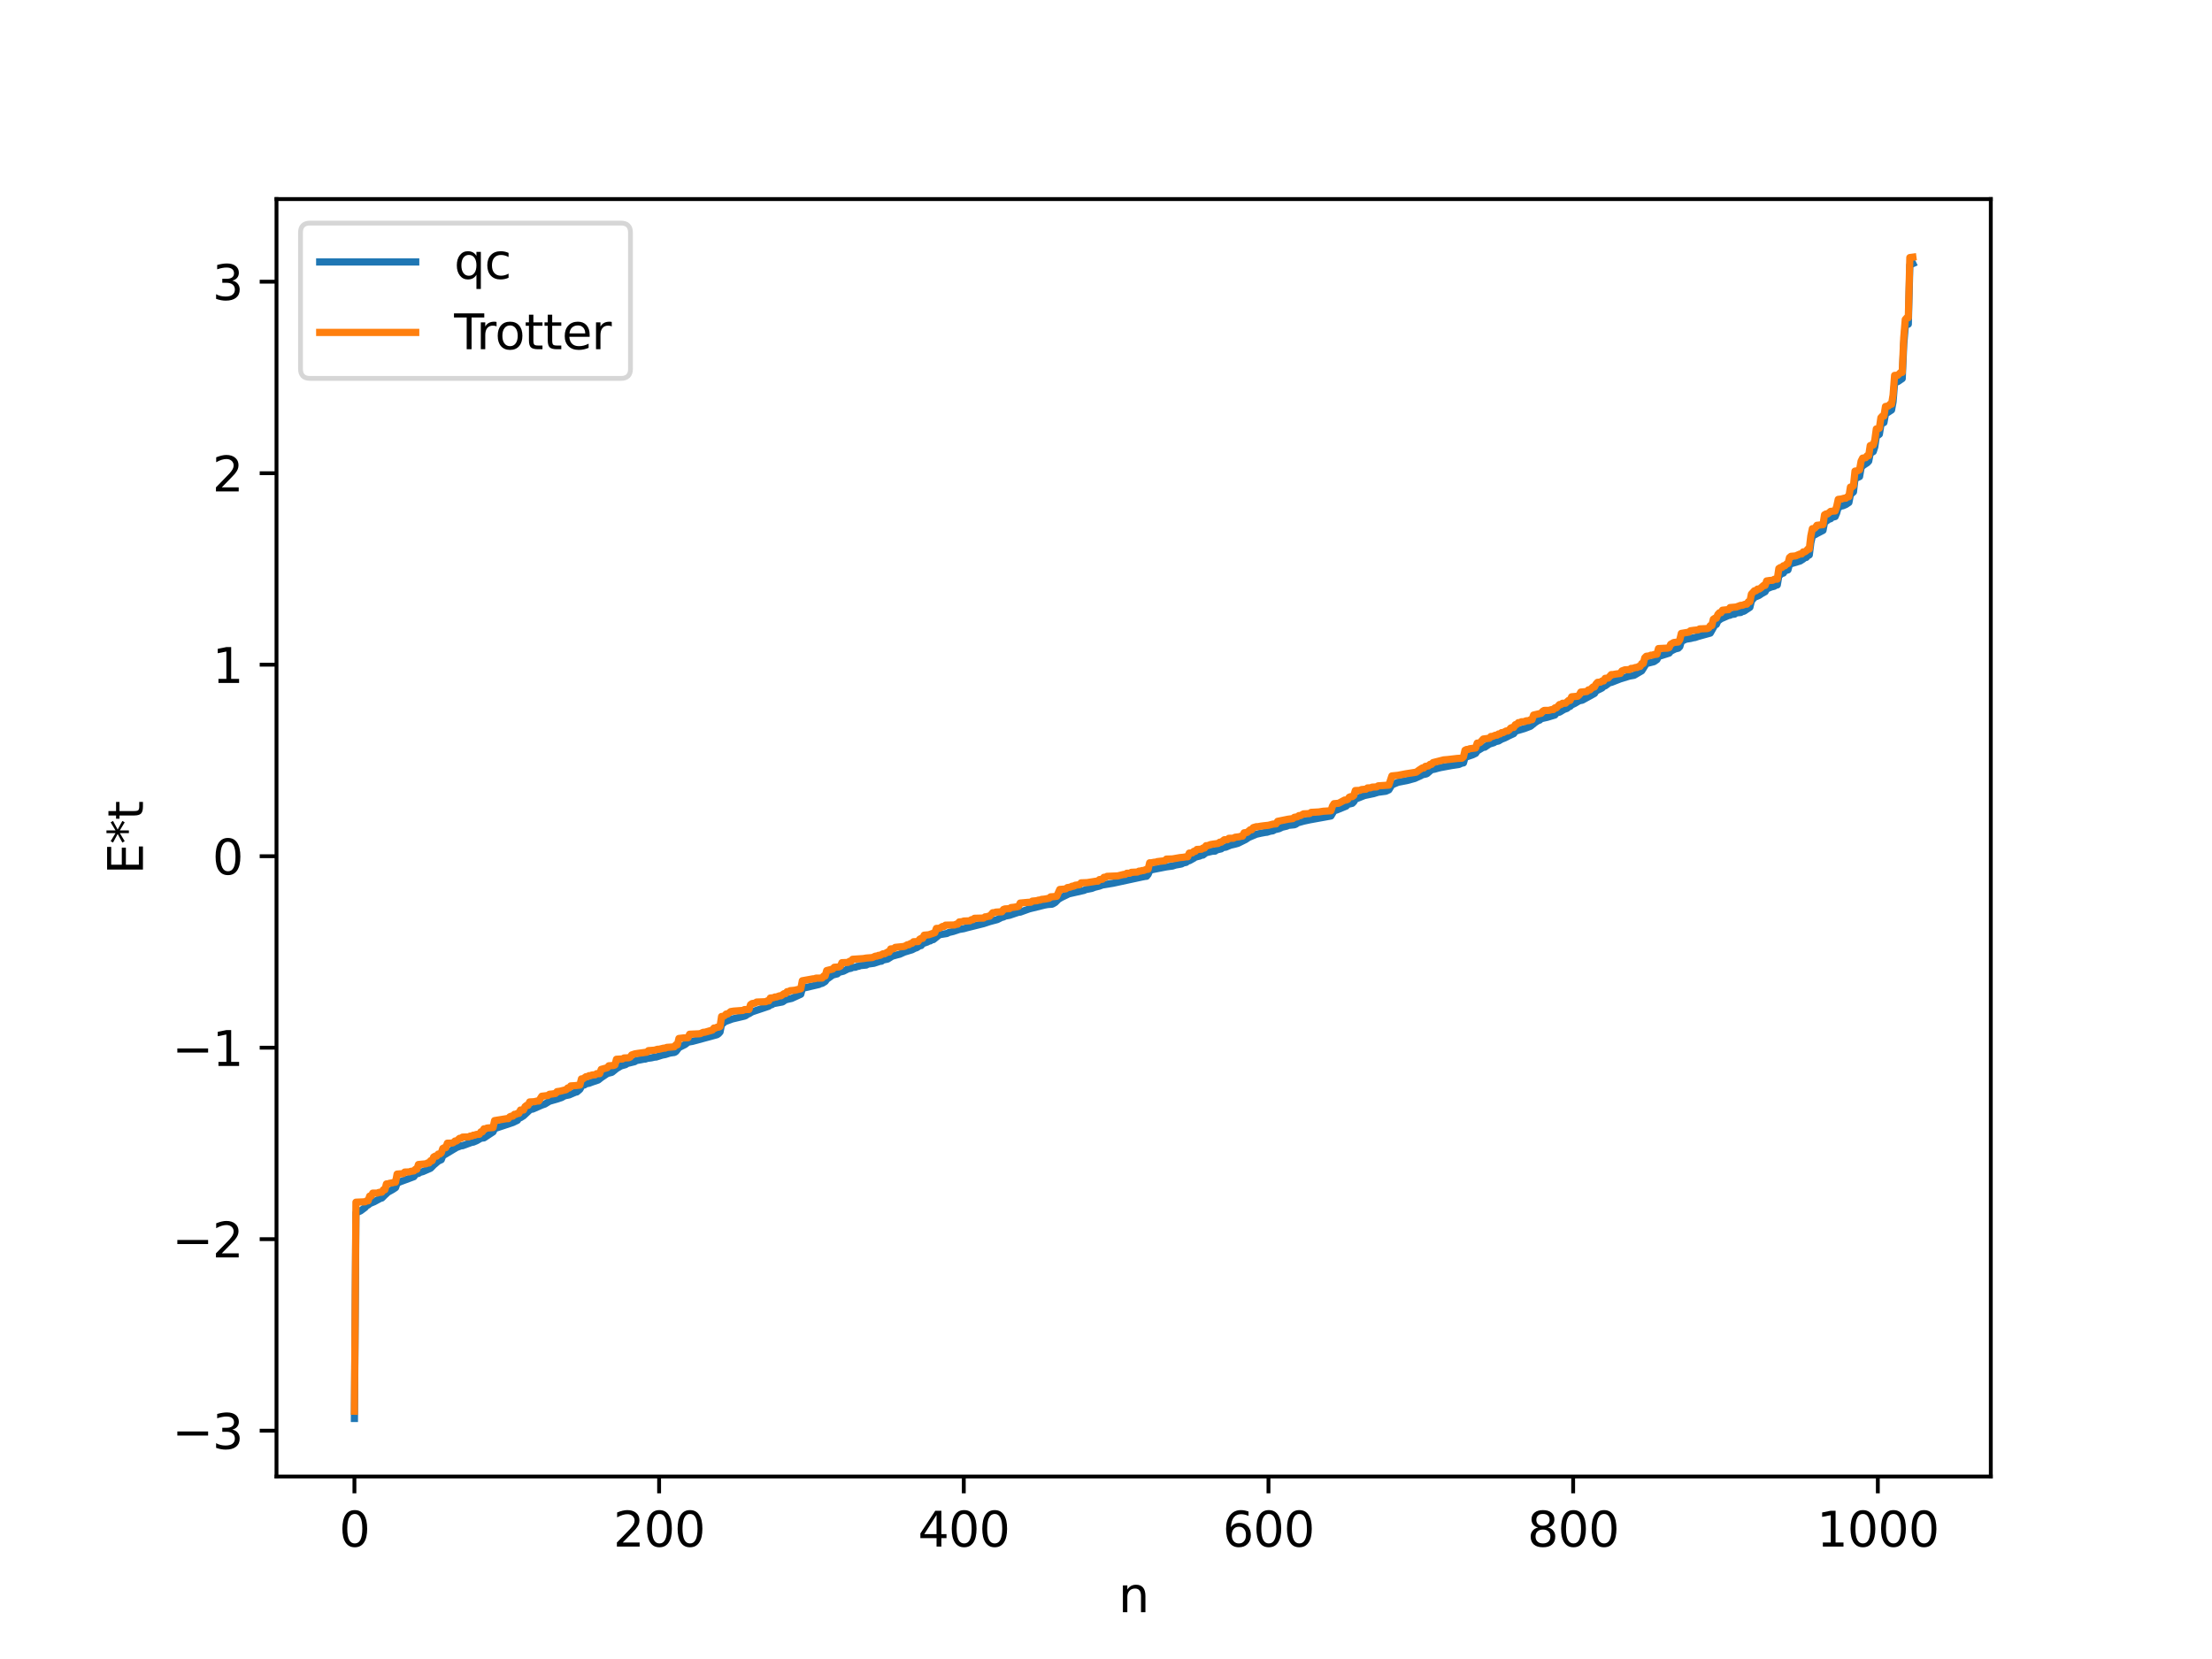 <?xml version="1.0" encoding="utf-8" standalone="no"?>
<!DOCTYPE svg PUBLIC "-//W3C//DTD SVG 1.1//EN"
  "http://www.w3.org/Graphics/SVG/1.1/DTD/svg11.dtd">
<svg xmlns:xlink="http://www.w3.org/1999/xlink" width="460.8pt" height="345.6pt" viewBox="0 0 460.8 345.6" xmlns="http://www.w3.org/2000/svg" version="1.1">
 <defs>
  <style type="text/css">*{stroke-linejoin: round; stroke-linecap: butt}</style>
 </defs>
 <g id="figure_1">
  <g id="patch_1">
   <path d="M 0 345.6 
L 460.8 345.6 
L 460.8 0 
L 0 0 
z
" style="fill: #ffffff"/>
  </g>
  <g id="axes_1">
   <g id="patch_2">
    <path d="M 57.6 307.584 
L 414.72 307.584 
L 414.72 41.472 
L 57.6 41.472 
z
" style="fill: #ffffff"/>
   </g>
   <g id="matplotlib.axis_1">
    <g id="xtick_1">
     <g id="line2d_1">
      <defs>
       <path id="m93282e45c1" d="M 0 0 
L 0 3.5 
" style="stroke: #000000; stroke-width: 0.8"/>
      </defs>
      <g>
       <use xlink:href="#m93282e45c1" x="73.833" y="307.584" style="stroke: #000000; stroke-width: 0.8"/>
      </g>
     </g>
     <g id="text_1">
      <!-- 0 -->
      <g transform="translate(70.651 322.182) scale(0.1 -0.1)">
       <defs>
        <path id="DejaVuSans-30" d="M 2034 4250 
Q 1547 4250 1301 3770 
Q 1056 3291 1056 2328 
Q 1056 1369 1301 889 
Q 1547 409 2034 409 
Q 2525 409 2770 889 
Q 3016 1369 3016 2328 
Q 3016 3291 2770 3770 
Q 2525 4250 2034 4250 
z
M 2034 4750 
Q 2819 4750 3233 4129 
Q 3647 3509 3647 2328 
Q 3647 1150 3233 529 
Q 2819 -91 2034 -91 
Q 1250 -91 836 529 
Q 422 1150 422 2328 
Q 422 3509 836 4129 
Q 1250 4750 2034 4750 
z
" transform="scale(0.016)"/>
       </defs>
       <use xlink:href="#DejaVuSans-30"/>
      </g>
     </g>
    </g>
    <g id="xtick_2">
     <g id="line2d_2">
      <g>
       <use xlink:href="#m93282e45c1" x="137.304" y="307.584" style="stroke: #000000; stroke-width: 0.8"/>
      </g>
     </g>
     <g id="text_2">
      <!-- 200 -->
      <g transform="translate(127.76 322.182) scale(0.1 -0.1)">
       <defs>
        <path id="DejaVuSans-32" d="M 1228 531 
L 3431 531 
L 3431 0 
L 469 0 
L 469 531 
Q 828 903 1448 1529 
Q 2069 2156 2228 2338 
Q 2531 2678 2651 2914 
Q 2772 3150 2772 3378 
Q 2772 3750 2511 3984 
Q 2250 4219 1831 4219 
Q 1534 4219 1204 4116 
Q 875 4013 500 3803 
L 500 4441 
Q 881 4594 1212 4672 
Q 1544 4750 1819 4750 
Q 2544 4750 2975 4387 
Q 3406 4025 3406 3419 
Q 3406 3131 3298 2873 
Q 3191 2616 2906 2266 
Q 2828 2175 2409 1742 
Q 1991 1309 1228 531 
z
" transform="scale(0.016)"/>
       </defs>
       <use xlink:href="#DejaVuSans-32"/>
       <use xlink:href="#DejaVuSans-30" x="63.623"/>
       <use xlink:href="#DejaVuSans-30" x="127.246"/>
      </g>
     </g>
    </g>
    <g id="xtick_3">
     <g id="line2d_3">
      <g>
       <use xlink:href="#m93282e45c1" x="200.775" y="307.584" style="stroke: #000000; stroke-width: 0.8"/>
      </g>
     </g>
     <g id="text_3">
      <!-- 400 -->
      <g transform="translate(191.231 322.182) scale(0.1 -0.1)">
       <defs>
        <path id="DejaVuSans-34" d="M 2419 4116 
L 825 1625 
L 2419 1625 
L 2419 4116 
z
M 2253 4666 
L 3047 4666 
L 3047 1625 
L 3713 1625 
L 3713 1100 
L 3047 1100 
L 3047 0 
L 2419 0 
L 2419 1100 
L 313 1100 
L 313 1709 
L 2253 4666 
z
" transform="scale(0.016)"/>
       </defs>
       <use xlink:href="#DejaVuSans-34"/>
       <use xlink:href="#DejaVuSans-30" x="63.623"/>
       <use xlink:href="#DejaVuSans-30" x="127.246"/>
      </g>
     </g>
    </g>
    <g id="xtick_4">
     <g id="line2d_4">
      <g>
       <use xlink:href="#m93282e45c1" x="264.246" y="307.584" style="stroke: #000000; stroke-width: 0.8"/>
      </g>
     </g>
     <g id="text_4">
      <!-- 600 -->
      <g transform="translate(254.702 322.182) scale(0.1 -0.1)">
       <defs>
        <path id="DejaVuSans-36" d="M 2113 2584 
Q 1688 2584 1439 2293 
Q 1191 2003 1191 1497 
Q 1191 994 1439 701 
Q 1688 409 2113 409 
Q 2538 409 2786 701 
Q 3034 994 3034 1497 
Q 3034 2003 2786 2293 
Q 2538 2584 2113 2584 
z
M 3366 4563 
L 3366 3988 
Q 3128 4100 2886 4159 
Q 2644 4219 2406 4219 
Q 1781 4219 1451 3797 
Q 1122 3375 1075 2522 
Q 1259 2794 1537 2939 
Q 1816 3084 2150 3084 
Q 2853 3084 3261 2657 
Q 3669 2231 3669 1497 
Q 3669 778 3244 343 
Q 2819 -91 2113 -91 
Q 1303 -91 875 529 
Q 447 1150 447 2328 
Q 447 3434 972 4092 
Q 1497 4750 2381 4750 
Q 2619 4750 2861 4703 
Q 3103 4656 3366 4563 
z
" transform="scale(0.016)"/>
       </defs>
       <use xlink:href="#DejaVuSans-36"/>
       <use xlink:href="#DejaVuSans-30" x="63.623"/>
       <use xlink:href="#DejaVuSans-30" x="127.246"/>
      </g>
     </g>
    </g>
    <g id="xtick_5">
     <g id="line2d_5">
      <g>
       <use xlink:href="#m93282e45c1" x="327.717" y="307.584" style="stroke: #000000; stroke-width: 0.8"/>
      </g>
     </g>
     <g id="text_5">
      <!-- 800 -->
      <g transform="translate(318.173 322.182) scale(0.1 -0.1)">
       <defs>
        <path id="DejaVuSans-38" d="M 2034 2216 
Q 1584 2216 1326 1975 
Q 1069 1734 1069 1313 
Q 1069 891 1326 650 
Q 1584 409 2034 409 
Q 2484 409 2743 651 
Q 3003 894 3003 1313 
Q 3003 1734 2745 1975 
Q 2488 2216 2034 2216 
z
M 1403 2484 
Q 997 2584 770 2862 
Q 544 3141 544 3541 
Q 544 4100 942 4425 
Q 1341 4750 2034 4750 
Q 2731 4750 3128 4425 
Q 3525 4100 3525 3541 
Q 3525 3141 3298 2862 
Q 3072 2584 2669 2484 
Q 3125 2378 3379 2068 
Q 3634 1759 3634 1313 
Q 3634 634 3220 271 
Q 2806 -91 2034 -91 
Q 1263 -91 848 271 
Q 434 634 434 1313 
Q 434 1759 690 2068 
Q 947 2378 1403 2484 
z
M 1172 3481 
Q 1172 3119 1398 2916 
Q 1625 2713 2034 2713 
Q 2441 2713 2670 2916 
Q 2900 3119 2900 3481 
Q 2900 3844 2670 4047 
Q 2441 4250 2034 4250 
Q 1625 4250 1398 4047 
Q 1172 3844 1172 3481 
z
" transform="scale(0.016)"/>
       </defs>
       <use xlink:href="#DejaVuSans-38"/>
       <use xlink:href="#DejaVuSans-30" x="63.623"/>
       <use xlink:href="#DejaVuSans-30" x="127.246"/>
      </g>
     </g>
    </g>
    <g id="xtick_6">
     <g id="line2d_6">
      <g>
       <use xlink:href="#m93282e45c1" x="391.188" y="307.584" style="stroke: #000000; stroke-width: 0.8"/>
      </g>
     </g>
     <g id="text_6">
      <!-- 1000 -->
      <g transform="translate(378.463 322.182) scale(0.1 -0.1)">
       <defs>
        <path id="DejaVuSans-31" d="M 794 531 
L 1825 531 
L 1825 4091 
L 703 3866 
L 703 4441 
L 1819 4666 
L 2450 4666 
L 2450 531 
L 3481 531 
L 3481 0 
L 794 0 
L 794 531 
z
" transform="scale(0.016)"/>
       </defs>
       <use xlink:href="#DejaVuSans-31"/>
       <use xlink:href="#DejaVuSans-30" x="63.623"/>
       <use xlink:href="#DejaVuSans-30" x="127.246"/>
       <use xlink:href="#DejaVuSans-30" x="190.869"/>
      </g>
     </g>
    </g>
    <g id="text_7">
     <!-- n -->
     <g transform="translate(232.991 335.861) scale(0.1 -0.1)">
      <defs>
       <path id="DejaVuSans-6e" d="M 3513 2113 
L 3513 0 
L 2938 0 
L 2938 2094 
Q 2938 2591 2744 2837 
Q 2550 3084 2163 3084 
Q 1697 3084 1428 2787 
Q 1159 2491 1159 1978 
L 1159 0 
L 581 0 
L 581 3500 
L 1159 3500 
L 1159 2956 
Q 1366 3272 1645 3428 
Q 1925 3584 2291 3584 
Q 2894 3584 3203 3211 
Q 3513 2838 3513 2113 
z
" transform="scale(0.016)"/>
      </defs>
      <use xlink:href="#DejaVuSans-6e"/>
     </g>
    </g>
   </g>
   <g id="matplotlib.axis_2">
    <g id="ytick_1">
     <g id="line2d_7">
      <defs>
       <path id="md6508d5fa6" d="M 0 0 
L -3.5 0 
" style="stroke: #000000; stroke-width: 0.8"/>
      </defs>
      <g>
       <use xlink:href="#md6508d5fa6" x="57.6" y="298.037" style="stroke: #000000; stroke-width: 0.8"/>
      </g>
     </g>
     <g id="text_8">
      <!-- −3 -->
      <g transform="translate(35.858 301.836) scale(0.1 -0.1)">
       <defs>
        <path id="DejaVuSans-2212" d="M 678 2272 
L 4684 2272 
L 4684 1741 
L 678 1741 
L 678 2272 
z
" transform="scale(0.016)"/>
        <path id="DejaVuSans-33" d="M 2597 2516 
Q 3050 2419 3304 2112 
Q 3559 1806 3559 1356 
Q 3559 666 3084 287 
Q 2609 -91 1734 -91 
Q 1441 -91 1130 -33 
Q 819 25 488 141 
L 488 750 
Q 750 597 1062 519 
Q 1375 441 1716 441 
Q 2309 441 2620 675 
Q 2931 909 2931 1356 
Q 2931 1769 2642 2001 
Q 2353 2234 1838 2234 
L 1294 2234 
L 1294 2753 
L 1863 2753 
Q 2328 2753 2575 2939 
Q 2822 3125 2822 3475 
Q 2822 3834 2567 4026 
Q 2313 4219 1838 4219 
Q 1578 4219 1281 4162 
Q 984 4106 628 3988 
L 628 4550 
Q 988 4650 1302 4700 
Q 1616 4750 1894 4750 
Q 2613 4750 3031 4423 
Q 3450 4097 3450 3541 
Q 3450 3153 3228 2886 
Q 3006 2619 2597 2516 
z
" transform="scale(0.016)"/>
       </defs>
       <use xlink:href="#DejaVuSans-2212"/>
       <use xlink:href="#DejaVuSans-33" x="83.789"/>
      </g>
     </g>
    </g>
    <g id="ytick_2">
     <g id="line2d_8">
      <g>
       <use xlink:href="#md6508d5fa6" x="57.6" y="258.145" style="stroke: #000000; stroke-width: 0.8"/>
      </g>
     </g>
     <g id="text_9">
      <!-- −2 -->
      <g transform="translate(35.858 261.944) scale(0.1 -0.1)">
       <use xlink:href="#DejaVuSans-2212"/>
       <use xlink:href="#DejaVuSans-32" x="83.789"/>
      </g>
     </g>
    </g>
    <g id="ytick_3">
     <g id="line2d_9">
      <g>
       <use xlink:href="#md6508d5fa6" x="57.6" y="218.253" style="stroke: #000000; stroke-width: 0.8"/>
      </g>
     </g>
     <g id="text_10">
      <!-- −1 -->
      <g transform="translate(35.858 222.052) scale(0.1 -0.1)">
       <use xlink:href="#DejaVuSans-2212"/>
       <use xlink:href="#DejaVuSans-31" x="83.789"/>
      </g>
     </g>
    </g>
    <g id="ytick_4">
     <g id="line2d_10">
      <g>
       <use xlink:href="#md6508d5fa6" x="57.6" y="178.361" style="stroke: #000000; stroke-width: 0.8"/>
      </g>
     </g>
     <g id="text_11">
      <!-- 0 -->
      <g transform="translate(44.237 182.16) scale(0.1 -0.1)">
       <use xlink:href="#DejaVuSans-30"/>
      </g>
     </g>
    </g>
    <g id="ytick_5">
     <g id="line2d_11">
      <g>
       <use xlink:href="#md6508d5fa6" x="57.6" y="138.469" style="stroke: #000000; stroke-width: 0.8"/>
      </g>
     </g>
     <g id="text_12">
      <!-- 1 -->
      <g transform="translate(44.237 142.268) scale(0.1 -0.1)">
       <use xlink:href="#DejaVuSans-31"/>
      </g>
     </g>
    </g>
    <g id="ytick_6">
     <g id="line2d_12">
      <g>
       <use xlink:href="#md6508d5fa6" x="57.6" y="98.576" style="stroke: #000000; stroke-width: 0.8"/>
      </g>
     </g>
     <g id="text_13">
      <!-- 2 -->
      <g transform="translate(44.237 102.376) scale(0.1 -0.1)">
       <use xlink:href="#DejaVuSans-32"/>
      </g>
     </g>
    </g>
    <g id="ytick_7">
     <g id="line2d_13">
      <g>
       <use xlink:href="#md6508d5fa6" x="57.6" y="58.684" style="stroke: #000000; stroke-width: 0.8"/>
      </g>
     </g>
     <g id="text_14">
      <!-- 3 -->
      <g transform="translate(44.237 62.483) scale(0.1 -0.1)">
       <use xlink:href="#DejaVuSans-33"/>
      </g>
     </g>
    </g>
    <g id="text_15">
     <!-- E*t -->
     <g transform="translate(29.778 182.148) rotate(-90) scale(0.1 -0.1)">
      <defs>
       <path id="DejaVuSans-45" d="M 628 4666 
L 3578 4666 
L 3578 4134 
L 1259 4134 
L 1259 2753 
L 3481 2753 
L 3481 2222 
L 1259 2222 
L 1259 531 
L 3634 531 
L 3634 0 
L 628 0 
L 628 4666 
z
" transform="scale(0.016)"/>
       <path id="DejaVuSans-2a" d="M 3009 3897 
L 1888 3291 
L 3009 2681 
L 2828 2375 
L 1778 3009 
L 1778 1831 
L 1422 1831 
L 1422 3009 
L 372 2375 
L 191 2681 
L 1313 3291 
L 191 3897 
L 372 4206 
L 1422 3572 
L 1422 4750 
L 1778 4750 
L 1778 3572 
L 2828 4206 
L 3009 3897 
z
" transform="scale(0.016)"/>
       <path id="DejaVuSans-74" d="M 1172 4494 
L 1172 3500 
L 2356 3500 
L 2356 3053 
L 1172 3053 
L 1172 1153 
Q 1172 725 1289 603 
Q 1406 481 1766 481 
L 2356 481 
L 2356 0 
L 1766 0 
Q 1100 0 847 248 
Q 594 497 594 1153 
L 594 3053 
L 172 3053 
L 172 3500 
L 594 3500 
L 594 4494 
L 1172 4494 
z
" transform="scale(0.016)"/>
      </defs>
      <use xlink:href="#DejaVuSans-45"/>
      <use xlink:href="#DejaVuSans-2a" x="63.184"/>
      <use xlink:href="#DejaVuSans-74" x="113.184"/>
     </g>
    </g>
   </g>
   <g id="line2d_14">
    <path d="M 73.833 295.488 
L 74.15 252.656 
L 75.102 252.253 
L 76.054 251.546 
L 76.372 251.142 
L 76.689 251.027 
L 77.006 250.735 
L 77.958 250.339 
L 79.228 249.651 
L 79.545 249.569 
L 80.18 248.938 
L 80.815 248.347 
L 81.767 247.824 
L 82.401 247.403 
L 82.719 246.488 
L 83.353 246.191 
L 86.21 245.129 
L 86.527 244.701 
L 86.844 244.494 
L 87.162 244.451 
L 87.479 244.233 
L 88.114 244.057 
L 89.7 243.363 
L 90.335 242.705 
L 91.287 241.883 
L 91.922 241.59 
L 92.239 240.771 
L 95.096 239.047 
L 96.048 238.691 
L 96.365 238.67 
L 98.269 237.968 
L 98.586 237.93 
L 99.221 237.665 
L 99.856 237.312 
L 100.173 237.114 
L 100.808 237.045 
L 102.712 235.791 
L 103.029 235.111 
L 106.838 233.843 
L 107.79 233.381 
L 108.107 232.871 
L 108.424 232.837 
L 109.059 232.441 
L 110.329 231.242 
L 110.646 231.081 
L 110.963 231.047 
L 112.867 230.216 
L 113.502 229.998 
L 114.454 229.413 
L 115.089 229.231 
L 116.041 228.961 
L 116.993 228.639 
L 117.628 228.281 
L 118.58 228.086 
L 119.849 227.537 
L 120.167 227.469 
L 120.801 226.926 
L 121.119 226.318 
L 121.436 226.068 
L 121.753 226.011 
L 122.071 225.778 
L 122.705 225.66 
L 123.34 225.418 
L 124.61 224.992 
L 125.244 224.485 
L 126.196 223.846 
L 126.514 223.626 
L 127.466 223.391 
L 128.418 222.612 
L 129.37 222.051 
L 130.322 221.784 
L 130.639 221.553 
L 132.226 221.161 
L 132.543 220.937 
L 133.496 220.768 
L 134.13 220.638 
L 134.448 220.629 
L 134.765 220.49 
L 135.717 220.366 
L 136.352 220.212 
L 136.669 220.205 
L 137.939 219.801 
L 138.573 219.684 
L 139.525 219.38 
L 140.16 219.284 
L 140.477 219.252 
L 140.795 219.06 
L 141.429 218.23 
L 142.699 217.595 
L 143.334 217.097 
L 144.286 216.929 
L 149.363 215.552 
L 149.681 215.338 
L 149.998 214.983 
L 150.315 213.324 
L 150.633 213.19 
L 150.95 212.863 
L 152.537 212.275 
L 155.076 211.676 
L 155.393 211.543 
L 155.71 211.279 
L 156.028 211.177 
L 156.662 210.789 
L 160.153 209.616 
L 160.471 209.334 
L 160.788 209.297 
L 161.105 209.079 
L 163.01 208.721 
L 163.644 208.285 
L 164.279 208.127 
L 164.914 207.99 
L 166.818 207.12 
L 167.135 205.942 
L 167.77 205.746 
L 170.626 205.082 
L 170.943 204.899 
L 171.261 204.858 
L 171.896 204.47 
L 172.213 204.007 
L 173.482 203.11 
L 174.434 202.873 
L 174.752 202.559 
L 175.704 202.319 
L 176.656 201.832 
L 177.291 201.702 
L 177.608 201.529 
L 178.243 201.488 
L 178.56 201.316 
L 178.877 201.301 
L 179.195 201.16 
L 180.464 201.035 
L 180.781 200.838 
L 182.051 200.671 
L 183.32 200.256 
L 183.638 200.23 
L 183.955 199.989 
L 184.907 199.797 
L 185.859 199.197 
L 186.811 198.934 
L 187.446 198.772 
L 188.398 198.339 
L 189.985 197.86 
L 190.62 197.53 
L 190.937 197.443 
L 191.572 197.031 
L 191.889 196.979 
L 192.206 196.572 
L 193.158 196.247 
L 193.476 196.056 
L 193.793 196.002 
L 194.11 195.773 
L 194.428 195.736 
L 195.697 194.719 
L 197.284 194.46 
L 197.601 194.27 
L 198.553 194.043 
L 199.823 193.621 
L 200.775 193.461 
L 201.41 193.279 
L 204.9 192.409 
L 206.17 191.988 
L 207.757 191.566 
L 208.709 191.091 
L 209.026 191.039 
L 209.343 190.851 
L 210.296 190.671 
L 212.2 190.031 
L 212.517 190.017 
L 214.421 189.329 
L 217.595 188.546 
L 218.229 188.428 
L 219.181 188.36 
L 219.816 188.002 
L 220.451 187.345 
L 221.086 186.966 
L 222.672 186.201 
L 225.846 185.481 
L 226.163 185.32 
L 227.433 185.073 
L 228.067 184.831 
L 229.02 184.596 
L 229.654 184.355 
L 231.876 183.994 
L 237.905 182.693 
L 238.54 182.571 
L 238.858 182.541 
L 239.175 182.146 
L 239.492 181.423 
L 239.81 181.205 
L 242.983 180.584 
L 244.253 180.413 
L 244.887 180.206 
L 245.839 180.04 
L 246.157 179.971 
L 246.474 179.779 
L 247.109 179.64 
L 247.426 179.341 
L 247.743 179.313 
L 248.696 178.782 
L 249.013 178.555 
L 249.965 178.319 
L 250.282 178.146 
L 250.6 178.125 
L 251.234 177.64 
L 252.504 177.34 
L 253.139 177.297 
L 253.456 177.057 
L 254.408 176.83 
L 254.725 176.568 
L 255.36 176.477 
L 256.312 176.073 
L 257.264 175.854 
L 257.899 175.676 
L 259.486 174.888 
L 260.12 174.461 
L 261.707 173.791 
L 262.659 173.576 
L 263.611 173.4 
L 263.929 173.373 
L 264.563 173.166 
L 265.198 173.066 
L 265.515 172.851 
L 266.467 172.627 
L 267.102 172.322 
L 268.054 172.103 
L 268.372 171.939 
L 269.641 171.813 
L 269.958 171.687 
L 270.276 171.427 
L 271.545 171.069 
L 272.815 170.792 
L 277.258 169.986 
L 277.892 168.916 
L 278.527 168.71 
L 280.431 167.931 
L 280.748 167.569 
L 281.7 167.349 
L 282.018 167.029 
L 282.335 166.488 
L 284.239 165.727 
L 286.143 165.329 
L 287.096 165.036 
L 288.682 164.83 
L 289.317 164.545 
L 289.952 163.507 
L 291.221 162.967 
L 293.125 162.598 
L 294.712 162.167 
L 295.347 161.878 
L 295.981 161.596 
L 296.299 161.4 
L 296.934 161.269 
L 297.251 161.175 
L 298.203 160.346 
L 298.838 160.237 
L 299.472 160.055 
L 300.107 159.901 
L 302.329 159.49 
L 303.915 159.254 
L 304.55 158.967 
L 304.867 158.93 
L 305.185 157.791 
L 306.772 157.242 
L 307.406 156.937 
L 307.724 156.44 
L 308.993 155.673 
L 309.31 155.651 
L 310.262 155.005 
L 311.215 154.71 
L 311.532 154.502 
L 312.167 154.366 
L 312.801 153.988 
L 313.436 153.745 
L 314.388 153.263 
L 315.34 152.825 
L 315.658 152.335 
L 317.562 151.773 
L 318.831 151.293 
L 319.783 150.522 
L 320.418 150.113 
L 320.735 150.015 
L 321.053 149.719 
L 322.322 149.433 
L 323.909 148.952 
L 324.226 148.503 
L 324.861 148.358 
L 325.813 147.794 
L 326.448 147.564 
L 326.765 147.256 
L 327.082 147.16 
L 327.4 146.841 
L 328.034 146.55 
L 328.986 145.984 
L 329.621 145.86 
L 332.16 144.46 
L 332.477 143.946 
L 333.747 143.317 
L 334.064 142.967 
L 334.381 142.885 
L 335.334 142.19 
L 335.651 142.166 
L 337.555 141.421 
L 339.459 140.839 
L 340.411 140.678 
L 341.998 139.745 
L 342.95 138.238 
L 344.537 137.843 
L 345.172 137.405 
L 345.489 136.765 
L 347.71 136.059 
L 348.028 135.653 
L 348.98 135.187 
L 349.615 135.031 
L 349.932 134.706 
L 350.249 133.621 
L 351.201 133.158 
L 352.153 133.009 
L 352.788 132.849 
L 353.105 132.807 
L 353.74 132.59 
L 356.279 131.889 
L 357.231 130.204 
L 357.548 130.08 
L 357.866 129.37 
L 358.5 128.904 
L 360.087 128.21 
L 360.405 128.166 
L 360.722 127.999 
L 361.357 127.932 
L 361.674 127.68 
L 362.626 127.593 
L 362.943 127.395 
L 363.261 127.346 
L 364.53 126.516 
L 364.848 125.178 
L 365.482 124.438 
L 366.434 124.032 
L 367.069 123.611 
L 367.704 123.264 
L 368.021 122.682 
L 368.973 122.284 
L 369.608 122.131 
L 369.925 121.923 
L 370.243 121.853 
L 370.56 119.974 
L 371.195 119.461 
L 371.512 119.386 
L 371.829 118.902 
L 372.464 118.723 
L 372.781 117.537 
L 375.003 116.865 
L 375.638 116.459 
L 375.955 116.165 
L 376.272 116.126 
L 376.59 115.757 
L 376.907 115.611 
L 377.224 113.09 
L 377.542 111.69 
L 378.494 111.151 
L 379.763 110.492 
L 380.081 108.837 
L 381.033 108.135 
L 381.35 108.067 
L 381.667 107.764 
L 382.302 107.606 
L 382.62 106.843 
L 382.937 105.634 
L 383.254 105.592 
L 383.572 105.403 
L 383.889 105.369 
L 384.524 105.104 
L 385.158 104.682 
L 385.476 103.039 
L 386.11 102.471 
L 386.428 99.722 
L 387.38 99.287 
L 387.697 97.432 
L 388.015 97.045 
L 388.649 96.612 
L 388.967 96.413 
L 389.284 96.077 
L 389.601 94.443 
L 390.236 94.069 
L 390.553 93.095 
L 390.871 90.919 
L 391.505 90.466 
L 391.823 88.518 
L 392.14 88.164 
L 392.458 88.028 
L 392.775 86.24 
L 394.044 85.409 
L 394.362 83.678 
L 394.679 79.701 
L 395.314 79.517 
L 396.266 78.872 
L 396.583 71.758 
L 396.9 68.032 
L 397.218 67.664 
L 397.535 67.532 
L 397.853 55.216 
L 398.487 54.914 
L 398.487 54.914 
" clip-path="url(#p41e172bf97)" style="fill: none; stroke: #1f77b4; stroke-width: 1.5; stroke-linecap: square"/>
   </g>
   <g id="line2d_15">
    <path d="M 73.833 293.983 
L 74.15 250.439 
L 76.054 250.355 
L 76.372 250.154 
L 76.689 250.154 
L 77.006 249.169 
L 77.324 249.169 
L 77.641 248.55 
L 78.593 248.546 
L 78.91 248.403 
L 79.545 248.347 
L 79.862 247.841 
L 80.18 247.841 
L 80.497 246.635 
L 80.815 246.635 
L 81.132 246.505 
L 81.767 246.396 
L 82.084 246.27 
L 82.401 246.27 
L 82.719 244.585 
L 83.988 244.484 
L 84.305 244.161 
L 85.258 244.132 
L 85.575 244.012 
L 86.21 243.923 
L 86.527 243.585 
L 86.844 243.585 
L 87.162 242.592 
L 88.748 242.442 
L 89.066 242.265 
L 89.383 242.265 
L 89.7 241.799 
L 90.018 241.799 
L 90.335 241.024 
L 90.653 240.842 
L 90.97 240.842 
L 91.287 240.418 
L 91.605 240.418 
L 91.922 240.164 
L 92.239 239.241 
L 92.557 239.074 
L 92.874 239.074 
L 93.191 238.145 
L 94.143 238.129 
L 94.461 238.014 
L 94.778 237.696 
L 95.096 237.696 
L 95.73 237.135 
L 96.048 237.135 
L 96.365 236.879 
L 97.634 236.837 
L 97.952 236.664 
L 98.269 236.664 
L 98.586 236.477 
L 98.904 236.477 
L 99.221 236.323 
L 99.856 236.29 
L 100.173 235.778 
L 100.491 235.778 
L 100.808 235.156 
L 101.125 235.156 
L 101.443 234.995 
L 102.712 234.887 
L 103.029 233.441 
L 105.568 233.027 
L 105.886 233.027 
L 106.203 232.647 
L 106.52 232.507 
L 106.838 232.507 
L 107.155 232.135 
L 107.472 232.135 
L 107.79 231.929 
L 108.107 231.929 
L 108.424 231.233 
L 109.059 231.232 
L 109.377 230.525 
L 109.694 230.27 
L 110.011 230.27 
L 110.329 229.555 
L 111.281 229.506 
L 111.915 229.359 
L 112.233 229.359 
L 112.867 228.363 
L 114.137 228.213 
L 114.454 227.955 
L 115.089 227.888 
L 115.724 227.784 
L 116.041 227.403 
L 116.676 227.317 
L 117.945 226.991 
L 118.262 226.644 
L 118.58 226.644 
L 118.897 226.214 
L 119.849 226.151 
L 120.801 226.039 
L 121.119 224.754 
L 121.436 224.754 
L 122.071 224.29 
L 122.388 224.29 
L 122.705 224.08 
L 123.023 224.08 
L 123.34 223.926 
L 123.975 223.902 
L 124.292 223.661 
L 124.927 223.659 
L 125.244 222.769 
L 126.514 222.419 
L 126.831 222.022 
L 127.783 221.965 
L 128.1 221.842 
L 128.418 220.66 
L 129.687 220.595 
L 130.005 220.392 
L 130.957 220.357 
L 131.274 220.212 
L 131.591 219.76 
L 132.226 219.545 
L 132.861 219.44 
L 134.765 219.18 
L 135.082 218.864 
L 136.352 218.77 
L 136.986 218.578 
L 137.304 218.578 
L 138.256 218.346 
L 138.573 218.346 
L 138.891 218.189 
L 139.843 218.123 
L 140.477 218.062 
L 140.795 217.65 
L 141.112 217.65 
L 141.429 216.33 
L 142.381 216.222 
L 143.334 216.179 
L 143.651 215.448 
L 145.555 215.362 
L 145.872 215.333 
L 146.507 215.036 
L 146.824 215.036 
L 148.411 214.58 
L 148.729 214.155 
L 149.046 214.155 
L 149.363 213.987 
L 149.681 213.987 
L 149.998 213.844 
L 150.315 211.748 
L 150.633 211.748 
L 150.95 211.568 
L 151.267 211.241 
L 151.585 211.241 
L 152.22 210.731 
L 152.854 210.627 
L 154.441 210.511 
L 154.758 210.491 
L 155.076 210.315 
L 156.028 210.29 
L 156.345 209.291 
L 156.662 209.065 
L 157.297 208.964 
L 157.615 208.745 
L 159.519 208.673 
L 159.836 208.497 
L 160.153 208.497 
L 160.471 207.902 
L 161.105 207.847 
L 161.423 207.693 
L 161.74 207.693 
L 162.375 207.449 
L 162.692 207.449 
L 163.327 206.995 
L 163.644 206.995 
L 163.962 206.58 
L 164.279 206.58 
L 164.596 206.378 
L 165.548 206.286 
L 166.818 205.98 
L 167.135 204.309 
L 169.357 203.907 
L 169.674 203.891 
L 169.991 203.763 
L 171.261 203.747 
L 171.578 203.325 
L 171.896 203.325 
L 172.213 202.185 
L 173.482 201.863 
L 173.8 201.496 
L 174.752 201.428 
L 175.069 201.274 
L 175.386 200.543 
L 176.656 200.488 
L 176.973 200.254 
L 177.291 200.254 
L 177.608 199.836 
L 179.829 199.686 
L 180.464 199.579 
L 181.734 199.475 
L 182.368 199.176 
L 182.686 199.176 
L 183.003 199.017 
L 183.32 199.017 
L 183.955 198.69 
L 184.272 198.69 
L 184.907 198.33 
L 185.224 198.33 
L 185.542 197.678 
L 186.177 197.632 
L 186.494 197.354 
L 187.446 197.256 
L 188.398 197.15 
L 189.033 196.802 
L 189.35 196.802 
L 189.667 196.564 
L 189.985 196.515 
L 190.302 196.178 
L 191.254 196.144 
L 191.572 195.658 
L 191.889 195.481 
L 192.206 195.481 
L 192.524 194.814 
L 193.476 194.729 
L 194.745 194.291 
L 195.062 193.404 
L 195.697 193.385 
L 196.332 193.002 
L 196.649 193.002 
L 196.967 192.726 
L 198.871 192.686 
L 199.188 192.52 
L 199.505 192.52 
L 199.823 192.056 
L 200.458 191.996 
L 200.775 191.868 
L 202.044 191.821 
L 202.362 191.586 
L 202.679 191.586 
L 202.996 191.295 
L 204.9 191.245 
L 205.218 190.992 
L 205.535 190.992 
L 205.853 190.858 
L 206.17 190.858 
L 206.805 190.134 
L 207.122 190.134 
L 207.439 190.007 
L 208.709 189.939 
L 209.026 189.463 
L 209.343 189.344 
L 210.296 189.291 
L 210.613 189.062 
L 211.248 188.993 
L 211.882 188.884 
L 212.2 188.797 
L 212.517 188.124 
L 214.104 187.978 
L 214.739 187.949 
L 215.056 187.717 
L 216.008 187.629 
L 216.325 187.506 
L 216.643 187.506 
L 216.96 187.36 
L 217.595 187.299 
L 218.547 187.121 
L 218.864 186.826 
L 219.499 186.786 
L 220.134 186.714 
L 220.768 185.291 
L 221.72 185.209 
L 222.038 185.151 
L 222.355 184.9 
L 222.99 184.81 
L 223.307 184.62 
L 223.624 184.62 
L 223.942 184.418 
L 224.894 184.291 
L 225.211 183.913 
L 226.481 183.864 
L 228.385 183.561 
L 228.702 183.561 
L 229.02 183.236 
L 229.654 183.158 
L 229.972 182.755 
L 230.289 182.755 
L 230.606 182.559 
L 232.828 182.468 
L 234.097 182.153 
L 234.415 182.153 
L 234.732 181.918 
L 235.367 181.913 
L 235.684 181.721 
L 236.953 181.659 
L 237.271 181.474 
L 237.588 181.474 
L 237.905 181.348 
L 238.223 181.348 
L 238.858 181.082 
L 239.175 181.082 
L 239.492 179.738 
L 239.81 179.738 
L 240.444 179.619 
L 240.762 179.61 
L 241.079 179.488 
L 241.714 179.413 
L 242.666 179.306 
L 242.983 178.964 
L 244.253 178.925 
L 245.839 178.647 
L 246.474 178.589 
L 247.109 178.482 
L 247.426 178.482 
L 247.743 177.714 
L 248.378 177.671 
L 248.696 177.342 
L 249.013 177.342 
L 249.33 176.954 
L 250.282 176.905 
L 250.6 176.662 
L 250.917 176.662 
L 251.234 176.175 
L 251.552 176.175 
L 252.186 175.932 
L 252.821 175.826 
L 253.773 175.703 
L 254.091 175.442 
L 254.408 175.442 
L 255.043 174.934 
L 255.677 174.928 
L 255.995 174.634 
L 256.947 174.613 
L 257.264 174.415 
L 258.216 174.3 
L 258.534 174.178 
L 258.851 174.178 
L 259.168 173.489 
L 259.803 173.404 
L 260.438 172.854 
L 260.755 172.854 
L 261.072 172.408 
L 261.707 172.217 
L 262.024 172.217 
L 262.659 172.102 
L 263.294 172.019 
L 264.246 171.918 
L 265.198 171.671 
L 265.833 171.621 
L 266.15 171.099 
L 268.372 170.649 
L 269.324 170.528 
L 269.641 170.257 
L 270.276 170.152 
L 270.593 169.902 
L 270.91 169.902 
L 271.545 169.545 
L 272.815 169.478 
L 273.132 169.229 
L 274.719 169.142 
L 275.671 168.994 
L 277.258 168.897 
L 277.575 167.922 
L 277.892 167.423 
L 278.844 167.34 
L 280.114 166.662 
L 280.431 166.662 
L 280.748 166.523 
L 281.066 166.075 
L 281.383 165.948 
L 281.7 165.948 
L 282.018 165.731 
L 282.335 164.682 
L 283.287 164.65 
L 283.605 164.481 
L 284.557 164.4 
L 284.874 164.139 
L 285.509 164.127 
L 285.826 163.973 
L 286.778 163.925 
L 287.096 163.705 
L 289.317 163.551 
L 289.952 161.637 
L 291.221 161.51 
L 292.808 161.203 
L 295.029 160.855 
L 295.664 160.387 
L 296.299 159.978 
L 296.616 159.978 
L 296.934 159.647 
L 297.568 159.554 
L 297.886 159.232 
L 298.203 159.232 
L 298.52 158.857 
L 300.742 158.298 
L 301.694 158.216 
L 303.598 157.992 
L 304.55 157.942 
L 304.867 157.662 
L 305.185 156.288 
L 305.502 156.136 
L 305.82 156.136 
L 306.137 155.979 
L 306.772 155.896 
L 307.406 155.811 
L 307.724 154.802 
L 308.041 154.802 
L 308.358 154.656 
L 308.993 153.952 
L 310.262 153.779 
L 310.58 153.418 
L 310.897 153.418 
L 311.532 153.148 
L 311.849 153.148 
L 312.167 152.894 
L 312.484 152.894 
L 312.801 152.614 
L 313.119 152.614 
L 313.753 152.276 
L 314.071 152.276 
L 314.388 152.044 
L 314.705 151.667 
L 315.023 151.536 
L 315.34 151.536 
L 315.658 150.963 
L 315.975 150.906 
L 316.292 150.545 
L 316.61 150.545 
L 316.927 150.358 
L 317.562 150.336 
L 317.879 150.165 
L 318.514 150.11 
L 318.831 149.922 
L 319.148 149.922 
L 319.466 148.955 
L 321.053 148.589 
L 321.37 148.175 
L 321.687 147.992 
L 322.639 147.986 
L 323.274 147.809 
L 323.591 147.809 
L 323.909 147.463 
L 324.226 147.463 
L 324.861 146.771 
L 325.178 146.771 
L 325.496 146.499 
L 326.13 146.49 
L 326.765 145.908 
L 327.082 145.908 
L 327.4 145.152 
L 328.352 145.068 
L 328.669 145.035 
L 328.986 144.756 
L 329.304 144.173 
L 330.573 144.052 
L 330.891 143.712 
L 331.208 143.712 
L 331.843 143.112 
L 332.16 143.112 
L 332.477 142.485 
L 332.795 142.142 
L 333.429 142.091 
L 333.747 141.855 
L 334.064 141.855 
L 334.381 141.309 
L 335.016 141.25 
L 335.651 140.53 
L 335.968 140.53 
L 336.603 140.412 
L 337.555 140.286 
L 337.872 139.768 
L 338.507 139.53 
L 339.459 139.494 
L 339.777 139.241 
L 340.094 139.241 
L 340.729 139.043 
L 341.046 139.043 
L 341.363 138.831 
L 341.681 138.831 
L 341.998 138.23 
L 342.315 138.23 
L 342.633 137.031 
L 342.95 136.712 
L 343.585 136.636 
L 343.902 136.484 
L 344.22 136.484 
L 344.537 136.362 
L 345.172 136.281 
L 345.489 135.105 
L 347.393 135.014 
L 347.71 134.904 
L 348.028 134.219 
L 348.662 133.848 
L 349.615 133.739 
L 349.932 133.275 
L 350.249 131.947 
L 351.836 131.682 
L 352.153 131.401 
L 352.788 131.309 
L 353.74 131.212 
L 354.058 131.011 
L 355.644 130.941 
L 355.962 130.806 
L 356.279 130.327 
L 356.596 130.327 
L 356.914 128.999 
L 357.231 128.788 
L 357.548 128.788 
L 357.866 127.987 
L 358.183 127.649 
L 358.5 127.649 
L 358.818 127.114 
L 359.77 127.017 
L 360.087 126.997 
L 360.405 126.562 
L 361.674 126.455 
L 362.626 126.097 
L 362.943 126.097 
L 363.578 125.855 
L 363.896 125.855 
L 364.213 125.351 
L 364.53 125.351 
L 364.848 123.754 
L 365.482 123.062 
L 365.8 123.062 
L 366.117 122.718 
L 366.434 122.718 
L 366.752 122.528 
L 367.386 121.955 
L 367.704 121.955 
L 368.021 121.018 
L 368.656 120.923 
L 369.291 120.881 
L 369.608 120.672 
L 370.243 120.642 
L 370.56 118.432 
L 370.877 118.226 
L 371.195 118.226 
L 371.512 117.861 
L 371.829 117.861 
L 372.147 117.503 
L 372.464 117.396 
L 372.781 116.153 
L 373.099 115.887 
L 374.051 115.808 
L 375.003 115.396 
L 375.32 115.396 
L 375.638 114.965 
L 375.955 114.965 
L 376.272 114.77 
L 376.59 114.391 
L 376.907 114.391 
L 377.224 111.677 
L 377.542 110.131 
L 377.859 110.131 
L 378.177 109.91 
L 378.494 109.432 
L 379.763 109.288 
L 380.081 107.236 
L 380.398 107.062 
L 380.715 107.062 
L 381.35 106.526 
L 382.302 106.437 
L 382.62 105.486 
L 382.937 104.028 
L 383.572 103.952 
L 384.206 103.779 
L 384.524 103.779 
L 384.841 103.483 
L 385.158 103.483 
L 385.476 101.46 
L 385.793 101.46 
L 386.11 101.185 
L 386.428 98.142 
L 387.062 98.042 
L 387.38 97.867 
L 387.697 96.071 
L 388.015 95.436 
L 388.649 95.347 
L 388.967 94.925 
L 389.284 94.925 
L 389.601 92.823 
L 389.919 92.701 
L 390.236 92.701 
L 390.553 91.686 
L 390.871 89.345 
L 391.188 89.345 
L 391.505 89.205 
L 391.823 87.016 
L 392.14 86.668 
L 392.458 86.668 
L 392.775 84.677 
L 393.41 84.564 
L 393.727 84.202 
L 394.044 84.202 
L 394.362 82.285 
L 394.679 78.197 
L 395.314 78.182 
L 395.948 77.576 
L 396.266 77.576 
L 396.583 70.379 
L 396.9 66.557 
L 397.218 66.197 
L 397.535 66.197 
L 397.853 53.653 
L 398.487 53.568 
L 398.487 53.568 
" clip-path="url(#p41e172bf97)" style="fill: none; stroke: #ff7f0e; stroke-width: 1.5; stroke-linecap: square"/>
   </g>
   <g id="patch_3">
    <path d="M 57.6 307.584 
L 57.6 41.472 
" style="fill: none; stroke: #000000; stroke-width: 0.8; stroke-linejoin: miter; stroke-linecap: square"/>
   </g>
   <g id="patch_4">
    <path d="M 414.72 307.584 
L 414.72 41.472 
" style="fill: none; stroke: #000000; stroke-width: 0.8; stroke-linejoin: miter; stroke-linecap: square"/>
   </g>
   <g id="patch_5">
    <path d="M 57.6 307.584 
L 414.72 307.584 
" style="fill: none; stroke: #000000; stroke-width: 0.8; stroke-linejoin: miter; stroke-linecap: square"/>
   </g>
   <g id="patch_6">
    <path d="M 57.6 41.472 
L 414.72 41.472 
" style="fill: none; stroke: #000000; stroke-width: 0.8; stroke-linejoin: miter; stroke-linecap: square"/>
   </g>
   <g id="legend_1">
    <g id="patch_7">
     <path d="M 64.6 78.828 
L 129.342 78.828 
Q 131.342 78.828 131.342 76.828 
L 131.342 48.472 
Q 131.342 46.472 129.342 46.472 
L 64.6 46.472 
Q 62.6 46.472 62.6 48.472 
L 62.6 76.828 
Q 62.6 78.828 64.6 78.828 
z
" style="fill: #ffffff; opacity: 0.8; stroke: #cccccc; stroke-linejoin: miter"/>
    </g>
    <g id="line2d_16">
     <path d="M 66.6 54.57 
L 76.6 54.57 
L 86.6 54.57 
" style="fill: none; stroke: #1f77b4; stroke-width: 1.5; stroke-linecap: square"/>
    </g>
    <g id="text_16">
     <!-- qc -->
     <g transform="translate(94.6 58.07) scale(0.1 -0.1)">
      <defs>
       <path id="DejaVuSans-71" d="M 947 1747 
Q 947 1113 1208 752 
Q 1469 391 1925 391 
Q 2381 391 2643 752 
Q 2906 1113 2906 1747 
Q 2906 2381 2643 2742 
Q 2381 3103 1925 3103 
Q 1469 3103 1208 2742 
Q 947 2381 947 1747 
z
M 2906 525 
Q 2725 213 2448 61 
Q 2172 -91 1784 -91 
Q 1150 -91 751 415 
Q 353 922 353 1747 
Q 353 2572 751 3078 
Q 1150 3584 1784 3584 
Q 2172 3584 2448 3432 
Q 2725 3281 2906 2969 
L 2906 3500 
L 3481 3500 
L 3481 -1331 
L 2906 -1331 
L 2906 525 
z
" transform="scale(0.016)"/>
       <path id="DejaVuSans-63" d="M 3122 3366 
L 3122 2828 
Q 2878 2963 2633 3030 
Q 2388 3097 2138 3097 
Q 1578 3097 1268 2742 
Q 959 2388 959 1747 
Q 959 1106 1268 751 
Q 1578 397 2138 397 
Q 2388 397 2633 464 
Q 2878 531 3122 666 
L 3122 134 
Q 2881 22 2623 -34 
Q 2366 -91 2075 -91 
Q 1284 -91 818 406 
Q 353 903 353 1747 
Q 353 2603 823 3093 
Q 1294 3584 2113 3584 
Q 2378 3584 2631 3529 
Q 2884 3475 3122 3366 
z
" transform="scale(0.016)"/>
      </defs>
      <use xlink:href="#DejaVuSans-71"/>
      <use xlink:href="#DejaVuSans-63" x="63.477"/>
     </g>
    </g>
    <g id="line2d_17">
     <path d="M 66.6 69.249 
L 76.6 69.249 
L 86.6 69.249 
" style="fill: none; stroke: #ff7f0e; stroke-width: 1.5; stroke-linecap: square"/>
    </g>
    <g id="text_17">
     <!-- Trotter -->
     <g transform="translate(94.6 72.749) scale(0.1 -0.1)">
      <defs>
       <path id="DejaVuSans-54" d="M -19 4666 
L 3928 4666 
L 3928 4134 
L 2272 4134 
L 2272 0 
L 1638 0 
L 1638 4134 
L -19 4134 
L -19 4666 
z
" transform="scale(0.016)"/>
       <path id="DejaVuSans-72" d="M 2631 2963 
Q 2534 3019 2420 3045 
Q 2306 3072 2169 3072 
Q 1681 3072 1420 2755 
Q 1159 2438 1159 1844 
L 1159 0 
L 581 0 
L 581 3500 
L 1159 3500 
L 1159 2956 
Q 1341 3275 1631 3429 
Q 1922 3584 2338 3584 
Q 2397 3584 2469 3576 
Q 2541 3569 2628 3553 
L 2631 2963 
z
" transform="scale(0.016)"/>
       <path id="DejaVuSans-6f" d="M 1959 3097 
Q 1497 3097 1228 2736 
Q 959 2375 959 1747 
Q 959 1119 1226 758 
Q 1494 397 1959 397 
Q 2419 397 2687 759 
Q 2956 1122 2956 1747 
Q 2956 2369 2687 2733 
Q 2419 3097 1959 3097 
z
M 1959 3584 
Q 2709 3584 3137 3096 
Q 3566 2609 3566 1747 
Q 3566 888 3137 398 
Q 2709 -91 1959 -91 
Q 1206 -91 779 398 
Q 353 888 353 1747 
Q 353 2609 779 3096 
Q 1206 3584 1959 3584 
z
" transform="scale(0.016)"/>
       <path id="DejaVuSans-65" d="M 3597 1894 
L 3597 1613 
L 953 1613 
Q 991 1019 1311 708 
Q 1631 397 2203 397 
Q 2534 397 2845 478 
Q 3156 559 3463 722 
L 3463 178 
Q 3153 47 2828 -22 
Q 2503 -91 2169 -91 
Q 1331 -91 842 396 
Q 353 884 353 1716 
Q 353 2575 817 3079 
Q 1281 3584 2069 3584 
Q 2775 3584 3186 3129 
Q 3597 2675 3597 1894 
z
M 3022 2063 
Q 3016 2534 2758 2815 
Q 2500 3097 2075 3097 
Q 1594 3097 1305 2825 
Q 1016 2553 972 2059 
L 3022 2063 
z
" transform="scale(0.016)"/>
      </defs>
      <use xlink:href="#DejaVuSans-54"/>
      <use xlink:href="#DejaVuSans-72" x="46.334"/>
      <use xlink:href="#DejaVuSans-6f" x="85.197"/>
      <use xlink:href="#DejaVuSans-74" x="146.379"/>
      <use xlink:href="#DejaVuSans-74" x="185.588"/>
      <use xlink:href="#DejaVuSans-65" x="224.797"/>
      <use xlink:href="#DejaVuSans-72" x="286.32"/>
     </g>
    </g>
   </g>
  </g>
 </g>
 <defs>
  <clipPath id="p41e172bf97">
   <rect x="57.6" y="41.472" width="357.12" height="266.112"/>
  </clipPath>
 </defs>
</svg>
